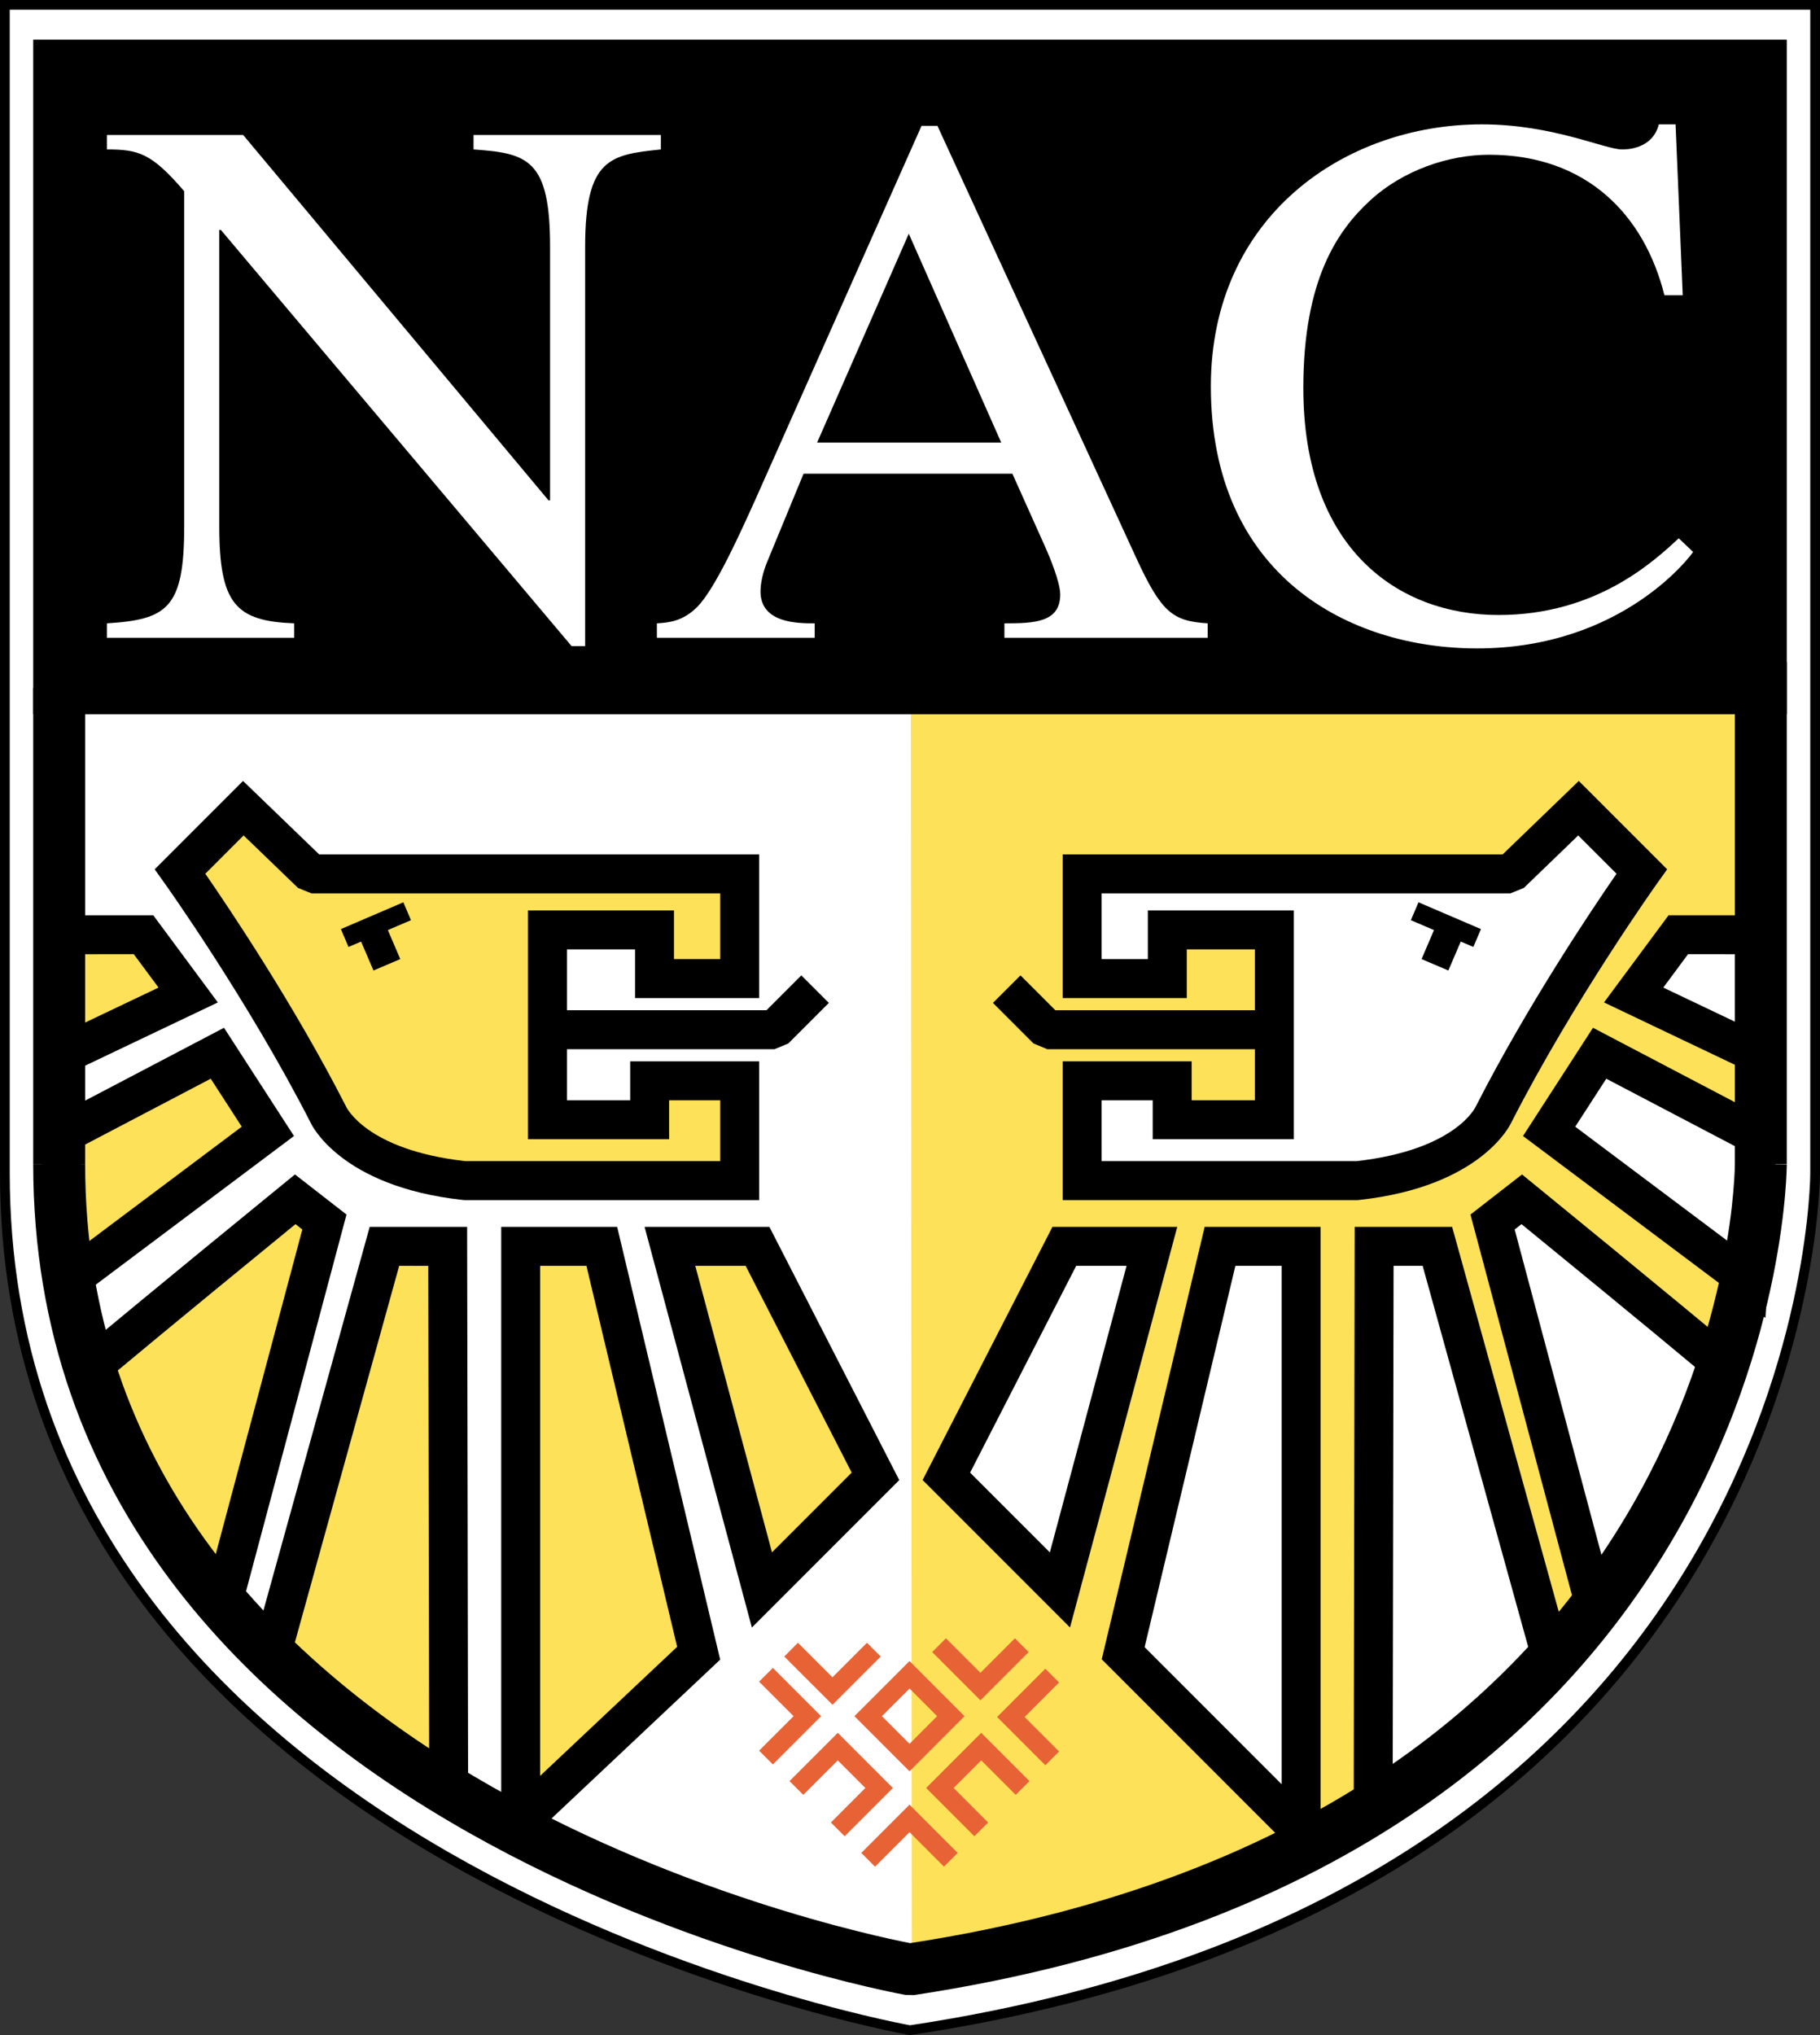 <?xml version="1.0" encoding="utf-8"?>
<!-- Generator: Adobe Illustrator 13.0.2, SVG Export Plug-In . SVG Version: 6.00 Build 14948)  -->
<!DOCTYPE svg PUBLIC "-//W3C//DTD SVG 1.0//EN" "http://www.w3.org/TR/2001/REC-SVG-20010904/DTD/svg10.dtd">
<svg version="1.0" id="Ebene_1" xmlns="http://www.w3.org/2000/svg" xmlns:xlink="http://www.w3.org/1999/xlink" x="0px" y="0px"
	 width="458.528px" height="512.455px" viewBox="0 0 458.528 512.455" enable-background="new 0 0 458.528 512.455"
	 xml:space="preserve">
<rect x="0" y="0" width="458.528" height="512.455" fill="#333333" stroke="none"/>
<path fill-rule="evenodd" clip-rule="evenodd" fill="#FFFFFF" d="M1.228,1.226h456.073v294.239c0,0,0,181.45-228.038,215.78
	c0,0-228.035-40.74-228.035-215.78V1.226L1.228,1.226z"/>
<path d="M0,0h458.528v295.479c-0.009,0.524-0.006,182.49-229.083,216.976l-0.407-0.009C228.381,512.326,0,471.53,0,295.465V0L0,0z
	 M2.454,2.451v293.014c0,171.185,219.081,213.103,226.824,214.538c226.453-34.198,226.79-213.48,226.796-214.538v-0.015v0.015
	v-0.015v-293H2.454L2.454,2.451z"/>
<path fill-rule="evenodd" clip-rule="evenodd" fill="#FFFFFF" d="M14.908,173.275h214.601l-0.246,322.668
	c0,0-214.355-38.294-214.355-202.831V173.275L14.908,173.275z"/>
<path fill-rule="evenodd" clip-rule="evenodd" fill="#FDE158" d="M444.082,173.275H229.465l0.246,322.668
	c0,0,198.164-9.22,214.371-202.831V173.275L444.082,173.275z"/>
<polygon fill-rule="evenodd" clip-rule="evenodd" points="14.908,173.275 14.908,16.526 443.619,16.526 443.619,173.275 
	14.908,173.275 "/>
<path d="M8.369,179.814V9.987h441.79v169.827H8.369L8.369,179.814z M21.45,166.739h415.63V23.065H21.45V166.739L21.45,166.739z"/>
<polygon fill-rule="evenodd" clip-rule="evenodd" fill="#FDE158" points="14.999,286.072 54.762,265.225 67.485,284.895 
	17.314,322.509 14.999,286.072 "/>
<path d="M9.892,283.219l2.846-1.494l39.763-20.848l3.936-2.065l2.423,3.75l12.724,19.673l2.481,3.832l-3.65,2.736l-50.169,37.614
	l-7.26,5.443l-0.576-9.044l-2.317-36.437L9.892,283.219L9.892,283.219z M20.104,288.929l1.54,24.229l39.262-29.435l-7.818-12.085
	L20.104,288.929L20.104,288.929z"/>
<path fill-rule="evenodd" clip-rule="evenodd" fill="#FDE158" d="M74.379,302.004l7.355,5.722l-25.629,96.056
	c-14.433-16.77-26.251-36.36-33.472-59.186C41.276,328.992,74.379,302.004,74.379,302.004L74.379,302.004z"/>
<path d="M74.316,295.749l3.07,2.388l7.355,5.719l2.558,1.989l-0.833,3.126l-25.629,96.059l-2.394,8.968l-6.056-7.034
	c-7.443-8.651-14.191-17.988-19.976-28.052c-5.818-10.125-10.724-21.056-14.451-32.842l-0.987-3.12l2.52-2.109
	c18.262-15.287,51.706-42.551,51.801-42.627L74.316,295.749L74.316,295.749z M74.442,308.262
	c-8.063,6.586-30.549,24.973-46.116,37.957c3.352,9.867,7.608,19.122,12.59,27.788c3.914,6.812,8.254,13.225,12.93,19.269
	l22.323-83.669L74.442,308.262L74.442,308.262z"/>
<path fill-rule="evenodd" clip-rule="evenodd" fill="#FFFFFF" d="M383.391,302.004l-7.356,5.722l25.635,96.056
	c14.429-16.77,26.25-36.36,33.466-59.186C416.493,328.992,383.391,302.004,383.391,302.004L383.391,302.004z"/>
<path d="M383.326,308.262l-1.723,1.342l22.324,83.666c4.676-6.044,9.012-12.454,12.926-19.263
	c4.983-8.666,9.237-17.918,12.592-27.788C413.88,333.234,391.392,314.848,383.326,308.262L383.326,308.262z M380.385,298.137
	l3.07-2.388l3.023,2.464c0.094,0.076,33.536,27.34,51.8,42.627l2.517,2.109l-0.984,3.12c-3.729,11.786-8.631,22.72-14.452,32.842
	c-5.783,10.063-12.53,19.4-19.978,28.052l-6.056,7.04l-2.391-8.956l-25.629-96.056l-0.838-3.144l2.561-1.992L380.385,298.137
	L380.385,298.137z"/>
<polygon fill-rule="evenodd" clip-rule="evenodd" fill="#FFFFFF" points="442.77,286.072 403.008,265.225 390.284,284.895 
	440.452,322.509 442.77,286.072 "/>
<path d="M437.666,288.929l-32.982-17.291l-7.819,12.085l39.261,29.435L437.666,288.929L437.666,288.929z M445.031,281.725
	l2.845,1.494l-0.202,3.161l-2.317,36.437l-0.574,9.044l-7.26-5.443l-50.168-37.614l-3.65-2.736l2.481-3.832l12.724-19.673
	l2.423-3.75l3.938,2.065L445.031,281.725L445.031,281.725z"/>
<path fill-rule="evenodd" clip-rule="evenodd" fill="#FDE158" d="M96.854,313.857h15.939l0.243,137.077
	c-15.602-9.489-30.948-20.789-44.701-34.172L96.854,313.857L96.854,313.857z"/>
<path d="M93.139,308.95h24.549l0.007,4.907l0.245,137.077l0.016,8.716l-7.466-4.544c-8.26-5.019-16.45-10.544-24.375-16.6
	c-7.323-5.599-14.438-11.669-21.19-18.237l-2.073-2.021l0.772-2.789l28.518-102.908L93.139,308.95L93.139,308.95z M100.569,318.762
	l-26.741,96.492c5.827,5.511,11.937,10.667,18.226,15.475c5.254,4.014,10.63,7.784,16.062,11.326l-0.218-123.293H100.569
	L100.569,318.762z"/>
<polygon fill-rule="evenodd" clip-rule="evenodd" fill="#FDE158" points="14.908,266.042 14.908,235.395 36.167,235.393 
	47.41,250.562 14.908,266.042 "/>
<path d="M10.005,273.806V230.49h4.903l21.259-0.001h2.452l1.475,1.992l11.243,15.168l3.543,4.783l-5.364,2.555l-32.499,15.479
	L10.005,273.806L10.005,273.806z M19.813,258.276l20.125-9.585l-6.221-8.394L19.813,240.3V258.276L19.813,258.276z"/>
<path fill-rule="evenodd" clip-rule="evenodd" fill="#FFFFFF" d="M166.499,37.63c-12.649,1.337-19.077,2.102-19.077,24.48v100.6
	h-3.413L55.646,57.902h-0.401v74.59c0,19.696,4.217,23.906,18.876,24.48v3.633H26.93v-3.633c15.264-0.958,19.479-3.825,19.479-24.48
	V48.149C38.177,38.585,34.964,37.63,26.93,37.63v-3.634h34.34l76.913,91.992h0.401V62.111c0-21.995-5.624-23.525-19.279-24.48
	v-3.634h47.193V37.63L166.499,37.63z"/>
<path fill-rule="evenodd" clip-rule="evenodd" fill="#FFFFFF" d="M205.859,111.454l23.096-52.595l23.294,52.595H205.859
	L205.859,111.454z M304.26,156.973c-8.833-0.574-11.648-2.679-18.073-16.639L236.183,31.699h-4.017l-41.769,93.905
	c-3.817,8.417-10.043,22.38-14.662,27.161c-3.612,3.633-7.028,4.017-10.241,4.207v3.633h39.76v-3.633
	c-4.214,0-13.652,0-13.652-8.033c0-2.104,0.601-4.781,1.604-7.266l9.239-22.38h52.616l8.232,18.36
	c1.204,2.679,3.817,8.99,3.817,12.05c0,7.078-6.627,7.269-14.06,7.269v3.633h51.208V156.973L304.26,156.973z"/>
<path fill-rule="evenodd" clip-rule="evenodd" fill="#FFFFFF" d="M419.329,74.35c-5.019-20.083-19.479-35.382-44.18-35.382
	c-10.043,0-21.688,3.826-30.126,11.666c-7.831,7.269-16.664,19.51-16.664,47.051c0,40.544,23.897,57.186,49.198,57.186
	c24.703,0,39.158-13.581,45.387-19.317l3.612,3.439c-0.196,0.385-17.47,24.29-54.422,24.29c-32.329,0-67.072-18.36-67.072-65.982
	c0-42.841,33.741-65.985,68.279-65.985c17.871,0,30.929,6.315,35.344,6.315c1.005,0,7.635,0,9.237-6.315h4.219l1.805,43.034H419.329
	L419.329,74.35z"/>
<path fill-rule="evenodd" clip-rule="evenodd" fill="#FDE158" d="M61.302,203.517l-15.939,15.938c0,0,21.456,30.037,37.393,61.301
	c0,0,6.13,13.485,34.329,16.553h69.268v-25.137h-22.68v9.809h-25.748v-47.813h26.972v12.261h21.456v-26.36H78.466L61.302,203.517
	L61.302,203.517z"/>
<path d="M61.373,210.379l-9.645,9.645c6.06,8.769,22.515,33.243,35.396,58.507l0.057,0.114c0.016,0.032,4.947,10.931,30.083,13.755
	h64.184v-15.325h-12.872v9.809h-35.556v-57.621h36.782v12.259h11.646v-16.551H78.466l-3.391-1.377L61.373,210.379L61.373,210.379z
	 M57.835,200.051l3.396-3.396l3.461,3.34l15.732,15.17h110.833v36.168h-31.264V239.07h-17.162v38.005h15.936v-9.809h32.49v34.942
	h-74.172l-0.519-0.038c-30.962-3.366-38.213-19.266-38.235-19.31l0.057,0.117c-15.804-31-36.949-60.604-37.009-60.688l-2.407-3.376
	l2.922-2.927L57.835,200.051L57.835,200.051z"/>
<polygon points="103.534,231.718 87.8,238.462 85.884,233.96 101.618,227.215 103.534,231.718 "/>
<polygon points="94.091,244.389 90.649,236.35 97.402,233.476 100.844,241.516 94.091,244.389 "/>
<polygon points="137.925,254.395 193.112,254.395 201.889,245.616 208.824,252.551 198.606,262.767 195.139,264.205 
	137.925,264.205 137.925,254.395 "/>
<polygon fill-rule="evenodd" clip-rule="evenodd" fill="#FDE158" points="131.183,313.857 131.183,458.525 176.021,416.314 
	151.619,313.857 131.183,313.857 "/>
<path d="M136.088,318.762V447.19l34.51-32.49l-22.853-95.938H136.088L136.088,318.762z M126.278,308.95h29.212l0.896,3.776
	l24.406,102.457l0.653,2.742l-2.071,1.951l-44.839,42.211l-8.257,7.772V308.95L126.278,308.95z"/>
<polygon fill-rule="evenodd" clip-rule="evenodd" fill="#FDE158" points="168.779,313.857 191.958,400.374 220.563,371.771 
	190.849,313.857 168.779,313.857 "/>
<path d="M175.165,318.762l19.327,72.146l20.082-20.077l-26.716-52.069H175.165L175.165,318.762z M164.048,315.12l-1.652-6.17h31.447
	l1.374,2.684l29.716,57.917l1.625,3.164l-2.527,2.525l-28.605,28.603l-6,6l-2.199-8.203L164.048,315.12L164.048,315.12z"/>
<path fill-rule="evenodd" clip-rule="evenodd" fill="#FFFFFF" d="M362.136,313.857h-15.938l-0.243,141.404
	c15.604-9.489,30.949-25.116,44.701-38.499L362.136,313.857L362.136,313.857z"/>
<path d="M358.421,318.762h-7.327l-0.22,127.307c11.115-8.121,22.119-18.876,32.329-28.866c0.659-0.645,1.313-1.286,1.966-1.922
	L358.421,318.762L358.421,318.762z M365.848,308.95l0.999,3.601l28.521,102.908l0.773,2.789l-2.074,2.021
	c-1.333,1.295-2.681,2.616-4.043,3.946c-12.873,12.592-26.962,26.37-41.522,35.221l-7.468,4.541l0.018-8.716l0.24-141.404
	l0.009-4.907H365.848L365.848,308.95z"/>
<polygon fill-rule="evenodd" clip-rule="evenodd" fill="#FFFFFF" points="444.082,266.042 444.082,235.395 422.821,235.393 
	411.58,250.562 444.082,266.042 "/>
<path d="M439.178,258.276V240.3l-13.904-0.003l-6.223,8.394L439.178,258.276L439.178,258.276z M448.986,273.806l-7.011-3.34
	l-32.502-15.479l-5.364-2.555l3.545-4.783l11.241-15.168l1.477-1.992h2.449l21.261,0.001h4.904V273.806L448.986,273.806z"/>
<path fill-rule="evenodd" clip-rule="evenodd" fill="#FFFFFF" d="M397.69,203.517l15.938,15.938c0,0-21.457,30.037-37.395,61.301
	c0,0-6.129,13.485-34.327,16.553h-69.272v-25.137h22.685v9.809h25.746v-47.813h-26.974v12.261h-21.457v-26.36h107.892
	L397.69,203.517L397.69,203.517z"/>
<path d="M397.758,196.655l3.398,3.396l15.938,15.936l2.924,2.927l-2.408,3.376c-0.062,0.085-21.205,29.688-37.008,60.688
	l0.056-0.117c-0.021,0.044-7.271,15.943-38.232,19.31l-0.519,0.038h-74.174v-34.942h32.49v9.809h15.938V239.07h-17.165v12.264
	h-31.263v-36.168h110.833l15.732-15.17L397.758,196.655L397.758,196.655z M397.617,210.379l-13.699,13.214l-3.393,1.377H277.541
	v16.551h11.646v-12.259h36.782v57.621h-35.555v-9.809h-12.873V292.4h64.184c25.137-2.824,30.067-13.723,30.082-13.755l0.059-0.114
	c12.882-25.264,29.335-49.739,35.396-58.507L397.617,210.379L397.617,210.379z"/>
<polygon points="357.372,227.215 373.107,233.96 371.191,238.462 355.453,231.718 357.372,227.215 "/>
<polygon points="358.146,241.516 361.594,233.476 368.347,236.35 364.896,244.389 358.146,241.516 "/>
<polygon points="321.064,264.205 263.851,264.205 260.382,262.767 250.166,252.551 257.101,245.616 265.878,254.395 
	321.064,254.395 321.064,264.205 "/>
<polygon fill-rule="evenodd" clip-rule="evenodd" fill="#FFFFFF" points="327.806,313.857 327.806,461.153 282.97,416.314 
	307.374,313.857 327.806,313.857 "/>
<path d="M332.71,308.95v152.203l-8.37,3.466l-44.836-44.839l-1.937-1.937l0.633-2.66l24.404-102.457l0.896-3.776H332.71
	L332.71,308.95z M322.901,318.762h-11.657l-22.869,96.021l34.526,34.529V318.762L322.901,318.762z"/>
<polygon fill-rule="evenodd" clip-rule="evenodd" fill="#FFFFFF" points="290.209,313.857 267.038,400.374 238.427,371.771 
	268.14,313.857 290.209,313.857 "/>
<path d="M296.593,308.95l-1.652,6.17l-23.174,86.52l-2.194,8.186l-5.982-5.982l-28.611-28.603l-2.538-2.537l1.617-3.152
	l29.714-57.917l1.377-2.684H296.593L296.593,308.95z M283.825,318.762h-12.691l-26.725,52.078l20.089,20.083L283.825,318.762
	L283.825,318.762z"/>
<polygon fill="#E76336" points="216.989,466.6 229.14,454.447 230.877,456.19 241.286,466.608 237.817,470.057 229.147,461.376 
	220.456,470.068 216.989,466.6 "/>
<polygon fill="#E76336" points="191.243,440.854 199.931,432.164 191.243,423.478 194.711,420.012 205.132,430.433 206.867,432.164 
	205.132,433.898 194.711,444.319 191.243,440.854 "/>
<polygon fill="#E76336" points="201.032,413.678 209.728,422.37 218.421,413.678 221.889,417.144 211.469,427.564 209.739,429.293 
	208.011,427.564 197.585,417.144 201.032,413.678 "/>
<path fill="#E76336" d="M229.14,446.051l-1.73-1.731l-10.421-10.421l-1.733-1.734l13.884-13.884l1.737,1.74l10.409,10.424l1.72,1.72
	l-1.72,1.726l-10.409,10.421L229.14,446.051L229.14,446.051z M229.147,439.122l6.948-6.958l-6.948-6.955l-6.955,6.955
	L229.147,439.122L229.147,439.122z"/>
<polygon fill="#E76336" points="245.479,462.404 233.323,450.249 235.058,448.515 245.479,438.094 247.213,436.362 259.368,448.515 
	255.899,451.98 247.213,443.297 240.258,450.249 248.947,458.938 245.479,462.404 "/>
<polygon fill="#E76336" points="209.328,458.938 218.014,450.249 211.061,443.297 202.374,451.98 198.905,448.515 209.328,438.094 
	211.061,436.362 212.795,438.094 223.216,448.515 224.95,450.249 212.795,462.404 209.328,458.938 "/>
<polygon fill="#E76336" points="238.321,412.553 247.008,421.239 255.697,412.553 259.163,416.021 247.008,428.177 234.853,416.021 
	238.321,412.553 "/>
<polygon fill="#E76336" points="266.827,423.683 258.141,432.372 266.827,441.059 263.358,444.524 251.203,432.372 263.358,420.214 
	266.827,423.683 "/>
<polygon fill-rule="evenodd" clip-rule="evenodd" fill="#FFFFFF" points="130.91,470.376 123.557,470.376 123.557,463.022 
	130.91,463.022 130.91,470.376 "/>
<polygon fill-rule="evenodd" clip-rule="evenodd" fill="#FFFFFF" points="335.654,474.053 328.298,474.053 328.298,466.699 
	335.654,466.699 335.654,474.053 "/>
<polygon points="14.908,166.739 450.158,166.739 450.158,293.112 437.08,293.112 437.08,179.814 14.908,179.814 14.908,166.739 "/>
<path d="M450.158,293.191c-0.006,0.501-0.015,175.86-219.924,209.215l-2.145-0.053c-0.631-0.117-219.721-39.24-219.721-209.241
	H21.45c0,152.514,191.54,193.025,207.854,196.204c207.776-32.054,207.771-195.809,207.776-196.28L450.158,293.191L450.158,293.191z"
	/>
<polygon points="8.369,293.112 8.369,173.275 21.45,173.275 21.45,293.112 8.369,293.112 "/>
</svg>
